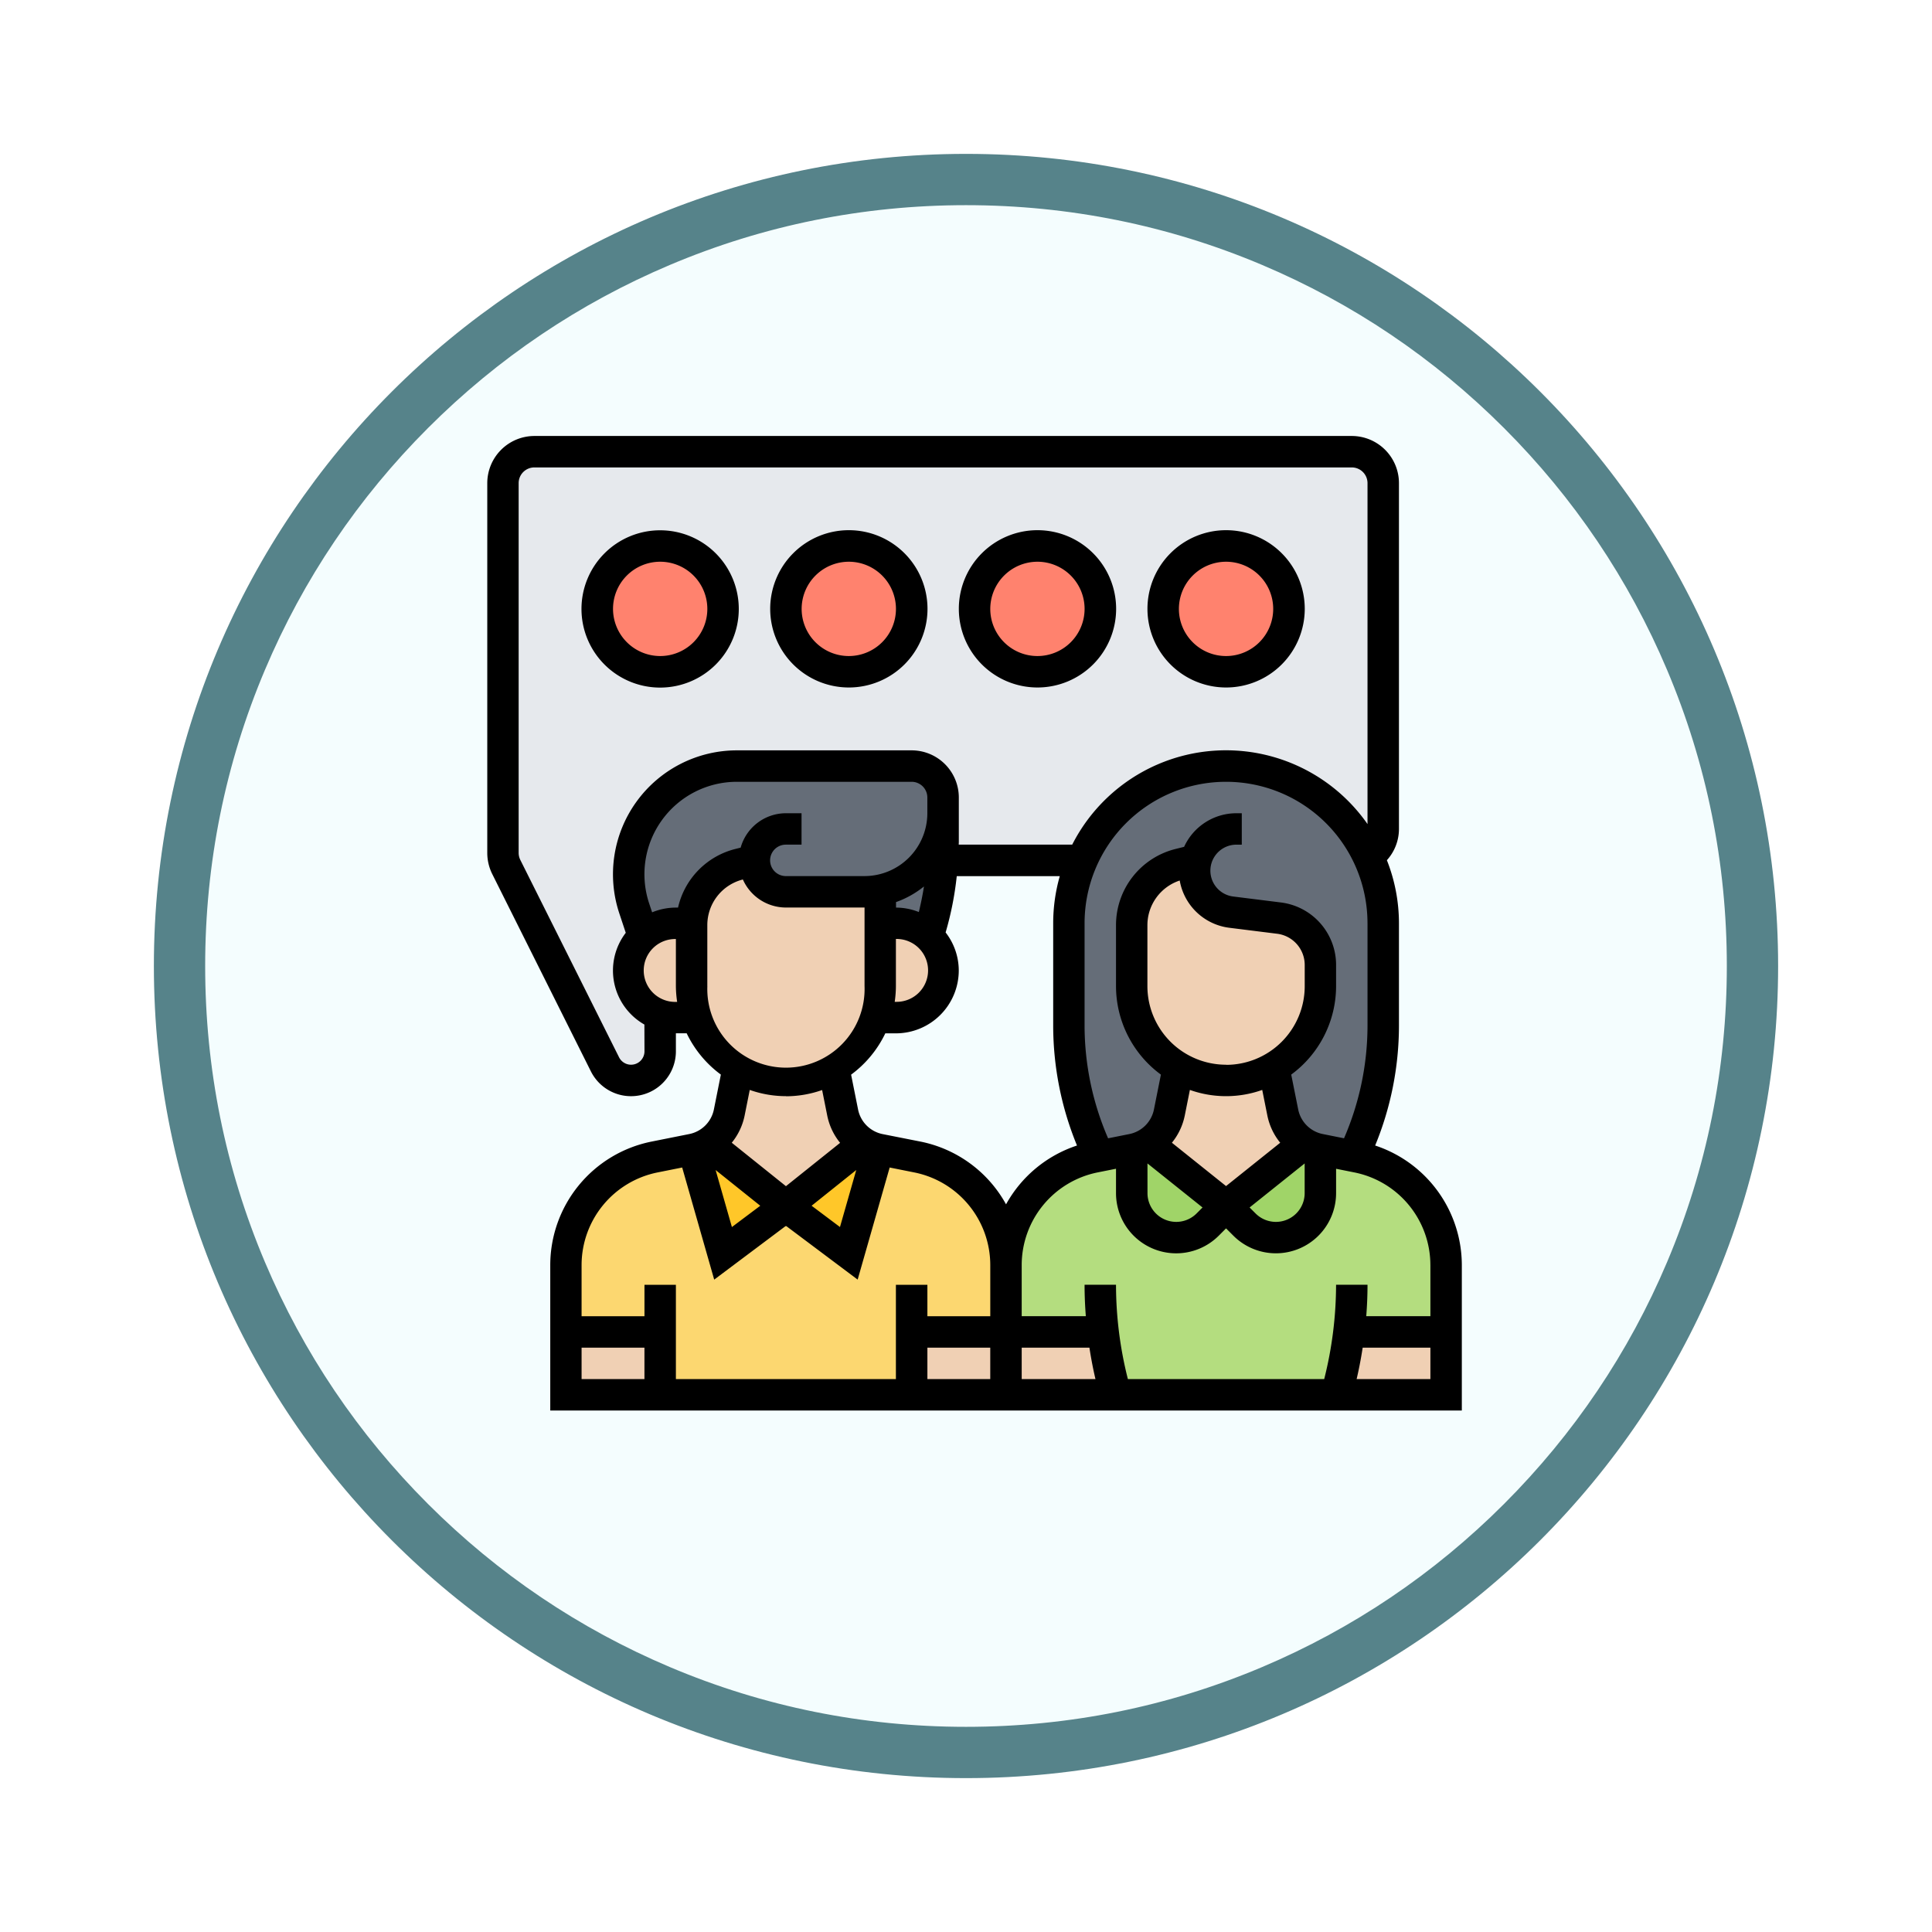 <svg xmlns="http://www.w3.org/2000/svg" xmlns:xlink="http://www.w3.org/1999/xlink" width="113" height="113" viewBox="0 0 113 113">
  <defs>
    <filter id="Trazado_982547" x="0" y="0" width="113" height="113" filterUnits="userSpaceOnUse">
      <feOffset dy="3" input="SourceAlpha"/>
      <feGaussianBlur stdDeviation="3" result="blur"/>
      <feFlood flood-opacity="0.161"/>
      <feComposite operator="in" in2="blur"/>
      <feComposite in="SourceGraphic"/>
    </filter>
  </defs>
  <g id="Grupo_1175413" data-name="Grupo 1175413" transform="translate(9 6)">
    <g id="Grupo_1172010" data-name="Grupo 1172010">
      <g id="Grupo_1171046" data-name="Grupo 1171046">
        <g id="Grupo_1148525" data-name="Grupo 1148525">
          <g transform="matrix(1, 0, 0, 1, -9, -6)" filter="url(#Trazado_982547)">
            <g id="Trazado_982547-2" data-name="Trazado 982547" transform="translate(9 6)" fill="#f4fdfe">
              <path d="M 47.5 93.5 C 41.289 93.5 35.265 92.284 29.595 89.886 C 24.118 87.569 19.198 84.252 14.973 80.027 C 10.748 75.802 7.431 70.882 5.114 65.405 C 2.716 59.735 1.5 53.711 1.5 47.5 C 1.5 41.289 2.716 35.265 5.114 29.595 C 7.431 24.118 10.748 19.198 14.973 14.973 C 19.198 10.748 24.118 7.431 29.595 5.114 C 35.265 2.716 41.289 1.5 47.5 1.5 C 53.711 1.5 59.735 2.716 65.405 5.114 C 70.882 7.431 75.802 10.748 80.027 14.973 C 84.252 19.198 87.569 24.118 89.886 29.595 C 92.284 35.265 93.5 41.289 93.5 47.5 C 93.5 53.711 92.284 59.735 89.886 65.405 C 87.569 70.882 84.252 75.802 80.027 80.027 C 75.802 84.252 70.882 87.569 65.405 89.886 C 59.735 92.284 53.711 93.5 47.5 93.5 Z" stroke="none"/>
              <path d="M 47.5 3 C 41.491 3 35.664 4.176 30.18 6.496 C 24.881 8.737 20.122 11.946 16.034 16.034 C 11.946 20.122 8.737 24.881 6.496 30.18 C 4.176 35.664 3 41.491 3 47.5 C 3 53.509 4.176 59.336 6.496 64.82 C 8.737 70.119 11.946 74.878 16.034 78.966 C 20.122 83.054 24.881 86.263 30.18 88.504 C 35.664 90.824 41.491 92 47.5 92 C 53.509 92 59.336 90.824 64.82 88.504 C 70.119 86.263 74.878 83.054 78.966 78.966 C 83.054 74.878 86.263 70.119 88.504 64.82 C 90.824 59.336 92 53.509 92 47.5 C 92 41.491 90.824 35.664 88.504 30.18 C 86.263 24.881 83.054 20.122 78.966 16.034 C 74.878 11.946 70.119 8.737 64.82 6.496 C 59.336 4.176 53.509 3 47.5 3 M 47.5 0 C 73.734 0 95 21.266 95 47.5 C 95 73.734 73.734 95 47.5 95 C 21.266 95 0 73.734 0 47.5 C 0 21.266 21.266 0 47.5 0 Z" stroke="none" fill="#56838a"/>
            </g>
          </g>
        </g>
      </g>
    </g>
    <g id="conversation_2845945_1_" data-name="conversation_2845945 (1)" transform="translate(18.5 18.5)">
      <g id="Grupo_1176357" data-name="Grupo 1176357" transform="translate(1.919 1.919)">
        <g id="Grupo_1176333" data-name="Grupo 1176333" transform="translate(0 0)">
          <path id="Trazado_1034117" data-name="Trazado 1034117" d="M51.645,2H3.839A1.844,1.844,0,0,0,2,3.839V25.471a1.815,1.815,0,0,0,.193.818L7.967,37.836a1.7,1.7,0,0,0,3.227-.763V34.931a2.609,2.609,0,0,1-1.03-.644,2.754,2.754,0,0,1,.055-3.953l.055-4.431H35.86l16.732-.267H52.6a1.843,1.843,0,0,0,.883-1.572V3.839A1.844,1.844,0,0,0,51.645,2Z" transform="translate(-2 -2)" fill="#e6e9ed"/>
        </g>
        <g id="Grupo_1176334" data-name="Grupo 1176334" transform="translate(5.516 5.516)">
          <circle id="Elipse_12382" data-name="Elipse 12382" cx="3.5" cy="3.5" r="3.5" transform="translate(0.064 0.064)" fill="#ff826e"/>
        </g>
        <g id="Grupo_1176335" data-name="Grupo 1176335" transform="translate(16.548 5.516)">
          <circle id="Elipse_12383" data-name="Elipse 12383" cx="3.5" cy="3.5" r="3.5" transform="translate(0.032 0.064)" fill="#ff826e"/>
        </g>
        <g id="Grupo_1176336" data-name="Grupo 1176336" transform="translate(27.581 5.516)">
          <circle id="Elipse_12384" data-name="Elipse 12384" cx="3.5" cy="3.5" r="3.5" transform="translate(0 0.064)" fill="#ff826e"/>
        </g>
        <g id="Grupo_1176337" data-name="Grupo 1176337" transform="translate(38.613 5.516)">
          <circle id="Elipse_12385" data-name="Elipse 12385" cx="3.5" cy="3.5" r="3.5" transform="translate(-0.032 0.064)" fill="#ff826e"/>
        </g>
        <g id="Grupo_1176338" data-name="Grupo 1176338" transform="translate(33.097 18.387)">
          <path id="Trazado_1034118" data-name="Trazado 1034118" d="M45.438,27.5l-.975.239A3.686,3.686,0,0,0,41.677,31.3v3.567a5.465,5.465,0,0,0,1.618,3.9,5.049,5.049,0,0,0,1.112.855l-.009.009-.524,2.629a2.764,2.764,0,0,1-1.269,1.811,2.7,2.7,0,0,1-.892.349l-.037.009-1.921.377A17.337,17.337,0,0,1,38,37.2v-6a9.084,9.084,0,0,1,.772-3.677,9.192,9.192,0,0,1,17.615,3.677v6a17.337,17.337,0,0,1-1.756,7.612l-1.921-.377-.037-.009a2.7,2.7,0,0,1-.892-.349,2.764,2.764,0,0,1-1.269-1.811l-.524-2.629-.009-.009a5.478,5.478,0,0,0,2.73-4.753V33.63a2.767,2.767,0,0,0-2.418-2.74L47.5,30.541a2.442,2.442,0,0,1-1.526-.809,2.417,2.417,0,0,1-.616-1.609,2.283,2.283,0,0,1,.083-.625Z" transform="translate(-38 -22)" fill="#656d78"/>
        </g>
        <g id="Grupo_1176339" data-name="Grupo 1176339" transform="translate(3.677 40.792)">
          <path id="Trazado_1034119" data-name="Trazado 1034119" d="M26.226,57.062V60.74H11.516V57.062H6V53.146a6.447,6.447,0,0,1,5.176-6.316l2.216-.441a.17.17,0,0,0,.064-.018v.009l1.738,6.086,3.677-2.758,3.677,2.758,1.738-6.086V46.37a.171.171,0,0,0,.064.018l2.216.441a6.447,6.447,0,0,1,5.176,6.316v3.916Z" transform="translate(-6 -46.37)" fill="#fcd770"/>
        </g>
        <g id="Grupo_1176340" data-name="Grupo 1176340" transform="translate(16.548 40.461)">
          <path id="Trazado_1034120" data-name="Trazado 1034120" d="M25.415,46.341v.009l-1.738,6.086L20,49.678l4.588-3.668a2.52,2.52,0,0,0,.827.331Z" transform="translate(-20 -46.01)" fill="#ffc729"/>
        </g>
        <g id="Grupo_1176341" data-name="Grupo 1176341" transform="translate(11.133 40.461)">
          <path id="Trazado_1034121" data-name="Trazado 1034121" d="M19.525,49.678l-3.677,2.758L14.11,46.35v-.009a2.52,2.52,0,0,0,.827-.331Z" transform="translate(-14.11 -46.01)" fill="#ffc729"/>
        </g>
        <g id="Grupo_1176342" data-name="Grupo 1176342" transform="translate(3.677 51.484)">
          <path id="Trazado_1034122" data-name="Trazado 1034122" d="M6,58h5.516v3.677H6Z" transform="translate(-6 -58)" fill="#f0d0b4"/>
        </g>
        <g id="Grupo_1176343" data-name="Grupo 1176343" transform="translate(23.903 51.484)">
          <path id="Trazado_1034123" data-name="Trazado 1034123" d="M28,58h5.516v3.677H28Z" transform="translate(-28 -58)" fill="#f0d0b4"/>
        </g>
        <g id="Grupo_1176344" data-name="Grupo 1176344" transform="translate(29.419 51.484)">
          <path id="Trazado_1034124" data-name="Trazado 1034124" d="M40.435,61.677H34V58h5.682A20.565,20.565,0,0,0,40.435,61.677Z" transform="translate(-34 -58)" fill="#f0d0b4"/>
        </g>
        <g id="Grupo_1176345" data-name="Grupo 1176345" transform="translate(48.726 51.484)">
          <path id="Trazado_1034125" data-name="Trazado 1034125" d="M61.435,58v3.677H55A20.564,20.564,0,0,0,55.754,58Z" transform="translate(-55 -58)" fill="#f0d0b4"/>
        </g>
        <g id="Grupo_1176346" data-name="Grupo 1176346" transform="translate(29.419 40.819)">
          <path id="Trazado_1034126" data-name="Trazado 1034126" d="M54.309,46.786l.257.046a6.447,6.447,0,0,1,5.176,6.316v3.916H54.06a20.565,20.565,0,0,1-.754,3.677H40.435a20.565,20.565,0,0,1-.754-3.677H34V53.148a6.447,6.447,0,0,1,5.176-6.316l.257-.046v-.009l1.921-.377v2.547a2.6,2.6,0,0,0,4.44,1.839l1.076-1.076,1.076,1.076a2.6,2.6,0,0,0,4.44-1.839V46.4l1.921.377Z" transform="translate(-34 -46.4)" fill="#b4dd7f"/>
        </g>
        <g id="Grupo_1176347" data-name="Grupo 1176347" transform="translate(36.774 40.461)">
          <path id="Trazado_1034127" data-name="Trazado 1034127" d="M47.516,49.678,46.44,50.754A2.6,2.6,0,0,1,42,48.915V46.369l.037-.009a2.7,2.7,0,0,0,.892-.349Z" transform="translate(-42 -46.01)" fill="#a0d468"/>
        </g>
        <g id="Grupo_1176348" data-name="Grupo 1176348" transform="translate(42.29 40.461)">
          <path id="Trazado_1034128" data-name="Trazado 1034128" d="M53.516,46.369v2.547a2.6,2.6,0,0,1-4.44,1.839L48,49.678l4.588-3.668a2.7,2.7,0,0,0,.892.349Z" transform="translate(-48 -46.01)" fill="#a0d468"/>
        </g>
        <g id="Grupo_1176349" data-name="Grupo 1176349" transform="translate(7.355 18.387)">
          <path id="Trazado_1034129" data-name="Trazado 1034129" d="M28.387,23.839v.919a4.6,4.6,0,0,1-3.677,4.5,4.332,4.332,0,0,1-.919.092h-4.6a1.852,1.852,0,0,1-1.839-1.839l-.892.221a3.7,3.7,0,0,0-2.786,3.457h-.919a2.765,2.765,0,0,0-1.894.754l-.542-1.618a6.44,6.44,0,0,1-.322-2A6.325,6.325,0,0,1,16.325,22H26.548A1.844,1.844,0,0,1,28.387,23.839Z" transform="translate(-10 -22)" fill="#656d78"/>
        </g>
        <g id="Grupo_1176350" data-name="Grupo 1176350" transform="translate(22.065 21.145)">
          <path id="Trazado_1034130" data-name="Trazado 1034130" d="M29.641,27.758a17.71,17.71,0,0,1-.827,4.431,2.765,2.765,0,0,0-1.894-.754H26V29.5A4.6,4.6,0,0,0,29.677,25v1.692C29.677,27.05,29.668,27.4,29.641,27.758Z" transform="translate(-26 -25)" fill="#656d78"/>
        </g>
        <g id="Grupo_1176351" data-name="Grupo 1176351" transform="translate(21.752 27.581)">
          <path id="Trazado_1034131" data-name="Trazado 1034131" d="M28.841,36.707a2.751,2.751,0,0,1-1.949.809H25.66a5.555,5.555,0,0,0,.313-1.839V32h.919a2.756,2.756,0,0,1,1.949,4.707Z" transform="translate(-25.66 -32)" fill="#f0d0b4"/>
        </g>
        <g id="Grupo_1176352" data-name="Grupo 1176352" transform="translate(7.355 27.581)">
          <path id="Trazado_1034132" data-name="Trazado 1034132" d="M13.677,35.677a5.555,5.555,0,0,0,.313,1.839H12.758a2.548,2.548,0,0,1-.919-.165,2.609,2.609,0,0,1-1.03-.644A2.757,2.757,0,0,1,12.758,32h.919v3.677Z" transform="translate(-10 -32)" fill="#f0d0b4"/>
        </g>
        <g id="Grupo_1176353" data-name="Grupo 1176353" transform="translate(11.961 36.011)">
          <path id="Trazado_1034133" data-name="Trazado 1034133" d="M24.185,45.62,19.6,49.288,15.01,45.62a2.764,2.764,0,0,0,1.269-1.811l.524-2.629.009-.009a5.466,5.466,0,0,0,5.571,0l.009.009.524,2.629A2.764,2.764,0,0,0,24.185,45.62Z" transform="translate(-15.01 -41.17)" fill="#f0d0b4"/>
        </g>
        <g id="Grupo_1176354" data-name="Grupo 1176354" transform="translate(11.032 23.903)">
          <path id="Trazado_1034134" data-name="Trazado 1034134" d="M25.032,31.677v3.677a5.476,5.476,0,0,1-2.73,4.753,5.466,5.466,0,0,1-5.571,0,5.049,5.049,0,0,1-1.112-.855A5.463,5.463,0,0,1,14,35.355V31.677a3.7,3.7,0,0,1,2.786-3.457L17.677,28a1.852,1.852,0,0,0,1.839,1.839h4.6a4.332,4.332,0,0,0,.919-.092Z" transform="translate(-14 -28)" fill="#f0d0b4"/>
        </g>
        <g id="Grupo_1176355" data-name="Grupo 1176355" transform="translate(37.703 36.011)">
          <path id="Trazado_1034135" data-name="Trazado 1034135" d="M52.185,45.62,47.6,49.288,43.01,45.62a2.764,2.764,0,0,0,1.269-1.811l.524-2.629.009-.009a5.466,5.466,0,0,0,5.571,0l.009.009.524,2.629a2.764,2.764,0,0,0,1.269,1.811Z" transform="translate(-43.01 -41.17)" fill="#f0d0b4"/>
        </g>
        <g id="Grupo_1176356" data-name="Grupo 1176356" transform="translate(36.774 23.885)">
          <path id="Trazado_1034136" data-name="Trazado 1034136" d="M53.032,34.112v1.241a5.478,5.478,0,0,1-2.73,4.753,5.466,5.466,0,0,1-5.571,0,5.049,5.049,0,0,1-1.112-.855A5.465,5.465,0,0,1,42,35.353V31.786a3.686,3.686,0,0,1,2.786-3.567l.975-.239a2.283,2.283,0,0,0-.083.625,2.417,2.417,0,0,0,.616,1.609,2.442,2.442,0,0,0,1.526.809l2.795.349a2.767,2.767,0,0,1,2.418,2.74Z" transform="translate(-42 -27.98)" fill="#f0d0b4"/>
        </g>
      </g>
      <g id="Grupo_1176358" data-name="Grupo 1176358" transform="translate(1 1)">
        <path id="Trazado_1034137" data-name="Trazado 1034137" d="M52.931,42.5a18.454,18.454,0,0,0,1.392-7v-6a10.041,10.041,0,0,0-.706-3.688,2.73,2.73,0,0,0,.706-1.829V3.758A2.761,2.761,0,0,0,51.565,1H3.758A2.761,2.761,0,0,0,1,3.758V25.389a2.771,2.771,0,0,0,.291,1.233L7.06,38.162a2.624,2.624,0,0,0,4.972-1.173V35.935h.63a6.474,6.474,0,0,0,2,2.416l-.407,2.036a1.835,1.835,0,0,1-1.442,1.442l-2.217.443a7.375,7.375,0,0,0-5.912,7.211V58H58V49.485A7.373,7.373,0,0,0,52.931,42.5Zm3.231,6.983v3H52.41c.045-.58.074-1.194.074-1.839H50.645a22.657,22.657,0,0,1-.694,5.516H38.468a22.5,22.5,0,0,1-.694-5.516H35.935c0,.644.028,1.259.074,1.839H32.258v-3a5.53,5.53,0,0,1,4.434-5.409l1.082-.216v1.427a3.52,3.52,0,0,0,6.009,2.489l.427-.428.428.428a3.52,3.52,0,0,0,6.008-2.489V43.86l1.082.216A5.531,5.531,0,0,1,56.161,49.485ZM26.742,54.323h3.677v1.839H26.742Zm5.516,0h3.961c.111.726.238,1.35.354,1.839H32.258Zm-15.291-8.3-1.659,1.245-.952-3.334Zm5.614-2.09-.952,3.334-1.659-1.245Zm1.548-2.1a1.834,1.834,0,0,1-1.442-1.442l-.407-2.036a6.474,6.474,0,0,0,2-2.416H24.9a3.681,3.681,0,0,0,3.677-3.677,3.643,3.643,0,0,0-.769-2.224,18.8,18.8,0,0,0,.651-3.292h6.026A10.047,10.047,0,0,0,34.1,29.5v6a18.449,18.449,0,0,0,1.392,7,7.375,7.375,0,0,0-4.15,3.44,7.365,7.365,0,0,0-4.993-3.668Zm2.413-14.489c-.077.5-.181,1-.3,1.5a3.645,3.645,0,0,0-1.335-.26v-.322a5.521,5.521,0,0,0,1.639-.918ZM24.9,33.177V30.419a1.839,1.839,0,1,1,0,3.677H24.83A6.459,6.459,0,0,0,24.9,33.177ZM52.484,29.5v6a16.6,16.6,0,0,1-1.374,6.577l-1.239-.248a1.834,1.834,0,0,1-1.442-1.442l-.407-2.036a6.426,6.426,0,0,0,2.624-5.174V31.934a3.682,3.682,0,0,0-3.221-3.649l-2.8-.35a1.522,1.522,0,0,1,.189-3.032h.316V23.065h-.316a3.365,3.365,0,0,0-3.057,1.965l-.5.125a4.588,4.588,0,0,0-3.483,4.459v3.564A6.424,6.424,0,0,0,40.4,38.352l-.407,2.036a1.835,1.835,0,0,1-1.442,1.442l-1.24.248A16.6,16.6,0,0,1,35.935,35.5v-6a8.274,8.274,0,1,1,16.548,0ZM44.21,37.774a4.6,4.6,0,0,1-4.6-4.6V29.613A2.754,2.754,0,0,1,41.5,27a3.368,3.368,0,0,0,2.9,2.764l2.8.35a1.841,1.841,0,0,1,1.611,1.824v1.243a4.6,4.6,0,0,1-4.6,4.6Zm-2.115,1.474a6.313,6.313,0,0,0,4.231,0l.3,1.5a3.663,3.663,0,0,0,.752,1.589L44.21,44.872l-3.167-2.535a3.673,3.673,0,0,0,.752-1.589Zm-2.481,4.3,3.221,2.576-.35.351a1.682,1.682,0,0,1-2.87-1.189Zm9.194,0v1.738a1.682,1.682,0,0,1-2.87,1.189l-.351-.351Zm-38.613-6.56a.785.785,0,0,1-1.488.35L2.935,25.8a.934.934,0,0,1-.1-.411V3.758a.92.92,0,0,1,.919-.919H51.565a.92.92,0,0,1,.919.919V23.7a10.092,10.092,0,0,0-17.271,1.2H28.574c0-.05.006-.1.006-.149V22.145a2.761,2.761,0,0,0-2.758-2.758H15.6a7.249,7.249,0,0,0-6.876,9.539L9.1,30.058a3.632,3.632,0,0,0,1.09,5.366ZM12.032,34.1a1.839,1.839,0,1,1,0-3.677v2.758a6.459,6.459,0,0,0,.074.919Zm.131-5.516h-.131a3.665,3.665,0,0,0-1.39.277l-.171-.513A5.408,5.408,0,0,1,15.6,21.226h10.22a.92.92,0,0,1,.919.919v.919a3.681,3.681,0,0,1-3.677,3.677h-4.6a.919.919,0,0,1,0-1.839h.919V23.065h-.919a2.754,2.754,0,0,0-2.642,2.012l-.312.078a4.577,4.577,0,0,0-3.35,3.426Zm1.707,4.6V29.613a2.752,2.752,0,0,1,2.08-2.673,2.758,2.758,0,0,0,2.516,1.64h4.6v4.6a4.6,4.6,0,1,1-9.194,0Zm4.6,6.435a6.379,6.379,0,0,0,2.115-.365l.3,1.5a3.663,3.663,0,0,0,.752,1.589l-3.168,2.535L15.3,42.337a3.673,3.673,0,0,0,.752-1.589l.3-1.5A6.369,6.369,0,0,0,18.468,39.613ZM10.95,44.076l1.45-.29,1.873,6.557,4.177-3.132.018.014.018-.015,4.177,3.132,1.873-6.556,1.45.29a5.531,5.531,0,0,1,4.434,5.409v3H26.742V50.645H24.9v5.516H12.032V50.645H10.194v1.839H6.516v-3A5.531,5.531,0,0,1,10.95,44.076ZM6.516,54.323h3.677v1.839H6.516Zm45.331,1.839c.115-.489.243-1.112.354-1.839h3.961v1.839Z" transform="translate(-1 -1)"/>
        <path id="Trazado_1034138" data-name="Trazado 1034138" d="M16.194,11.6a4.6,4.6,0,1,0-4.6,4.6A4.6,4.6,0,0,0,16.194,11.6Zm-7.355,0A2.758,2.758,0,1,1,11.6,14.355,2.761,2.761,0,0,1,8.839,11.6Z" transform="translate(-1.484 -1.484)"/>
        <path id="Trazado_1034139" data-name="Trazado 1034139" d="M23.6,16.194A4.6,4.6,0,1,0,19,11.6,4.6,4.6,0,0,0,23.6,16.194Zm0-7.355A2.758,2.758,0,1,1,20.839,11.6,2.761,2.761,0,0,1,23.6,8.839Z" transform="translate(-2.452 -1.484)"/>
        <path id="Trazado_1034140" data-name="Trazado 1034140" d="M35.6,16.194A4.6,4.6,0,1,0,31,11.6,4.6,4.6,0,0,0,35.6,16.194Zm0-7.355A2.758,2.758,0,1,1,32.839,11.6,2.761,2.761,0,0,1,35.6,8.839Z" transform="translate(-3.419 -1.484)"/>
        <path id="Trazado_1034141" data-name="Trazado 1034141" d="M47.6,16.194A4.6,4.6,0,1,0,43,11.6,4.6,4.6,0,0,0,47.6,16.194Zm0-7.355A2.758,2.758,0,1,1,44.839,11.6,2.761,2.761,0,0,1,47.6,8.839Z" transform="translate(-4.387 -1.484)"/>
      </g>
    </g>
  </g>
</svg>
